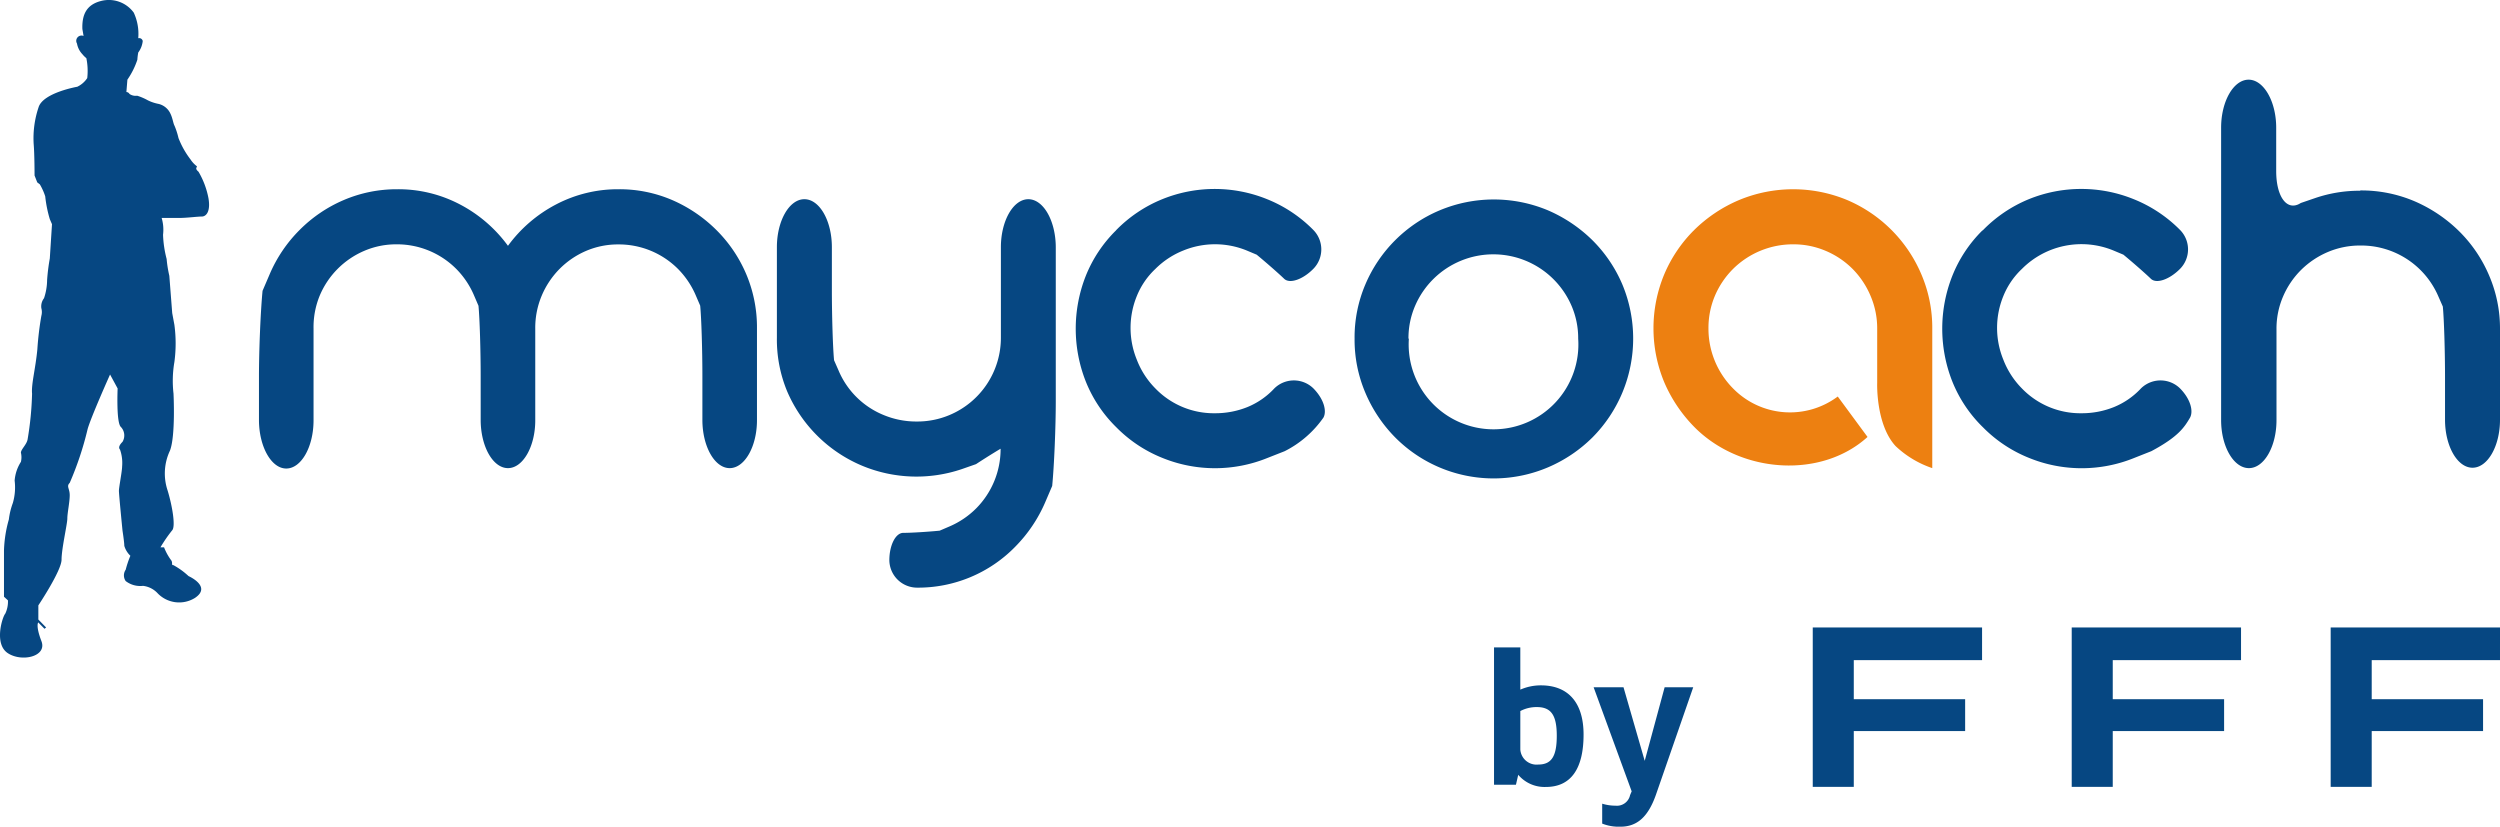 <svg id="bd441bac-f34f-4e99-a8fd-6f5f9df20d0a" data-name="Calque 1" xmlns="http://www.w3.org/2000/svg" viewBox="0 0 251 83"><title>logo-byfff-bleu</title><path d="M187.5,43.87c-4.59,4.17-12.56,3.71-17.24-.85a14.61,14.61,0,0,1-3.16-4.62,14.11,14.11,0,0,1,0-10.88,13.9,13.9,0,0,1,3-4.43,14.43,14.43,0,0,1,4.49-3,14.14,14.14,0,0,1,10.88,0,14.07,14.07,0,0,1,7.42,7.42A13.62,13.62,0,0,1,194,33V47a10,10,0,0,1-3.69-2.22c-2-2.19-1.84-6.35-1.84-6.35V33a8.26,8.26,0,0,0-.66-3.28A8.57,8.57,0,0,0,186,27a8.45,8.45,0,0,0-2.69-1.81,8.22,8.22,0,0,0-3.28-.66A8.54,8.54,0,0,0,174,27a8.54,8.54,0,0,0-1.82,2.69,8.28,8.28,0,0,0-.65,3.28A8.52,8.52,0,0,0,174,39a8,8,0,0,0,10.51.81Z" transform="translate(0 0)" style="fill:#ed8011"/><path d="M112.05,23.12A13.68,13.68,0,0,1,116.69,20a14,14,0,0,1,10.53,0,13.66,13.66,0,0,1,4.64,3.09,2.78,2.78,0,0,1,0,3.9c-1.06,1.08-2.38,1.53-2.93,1s-1.79-1.62-2.76-2.42l-1-.42a8.39,8.39,0,0,0-6.36,0A8.31,8.31,0,0,0,116,27a7.68,7.68,0,0,0-1.87,2.74,8.44,8.44,0,0,0,0,6.36A8.34,8.34,0,0,0,116,39a8.16,8.16,0,0,0,6,2.49,8.61,8.61,0,0,0,3.24-.62A7.64,7.64,0,0,0,127.94,39a2.8,2.8,0,0,1,3.93,0c1.06,1.08,1.36,2.29,1,2.93a10.51,10.51,0,0,1-3.89,3.37l-1.73.68a14,14,0,0,1-10.53,0,13.56,13.56,0,0,1-4.64-3.08A13.39,13.39,0,0,1,109,38.27a14.44,14.44,0,0,1,0-10.54,13.41,13.41,0,0,1,3.06-4.61M141.45,34a8.52,8.52,0,1,0,17,0,8.2,8.2,0,0,0-.66-3.28,8.55,8.55,0,0,0-15.72,0,8.2,8.2,0,0,0-.66,3.28M136,34a13.58,13.58,0,0,1,1.09-5.46,14,14,0,0,1,7.45-7.42,14.08,14.08,0,0,1,10.88,0,14.57,14.57,0,0,1,4.46,3,13.94,13.94,0,0,1,3,4.43,14.12,14.12,0,0,1,0,10.88,14.09,14.09,0,0,1-3,4.49,14.28,14.28,0,0,1-4.46,3,13.93,13.93,0,0,1-15.34-3,14.3,14.3,0,0,1-3-4.49A13.63,13.63,0,0,1,136,34m63.05-10.85A13.68,13.68,0,0,1,203.69,20a14,14,0,0,1,10.54,0,13.72,13.72,0,0,1,4.65,3.09,2.78,2.78,0,0,1,0,3.9c-1.07,1.08-2.38,1.53-2.93,1s-1.79-1.62-2.76-2.42l-1-.42A8.43,8.43,0,0,0,203,27a7.72,7.72,0,0,0-1.87,2.74,8.42,8.42,0,0,0,0,6.36A8.39,8.39,0,0,0,203,39a8.16,8.16,0,0,0,6,2.49,8.61,8.61,0,0,0,3.24-.62A7.66,7.66,0,0,0,214.95,39a2.8,2.8,0,0,1,3.93,0c1.06,1.08,1.35,2.28,1,2.93-0.56.95-1.15,1.91-3.89,3.37l-1.72.68a14,14,0,0,1-10.54,0,13.58,13.58,0,0,1-4.64-3.08A13.35,13.35,0,0,1,196,38.27a14.4,14.4,0,0,1,0-10.54,13.37,13.37,0,0,1,3.05-4.61m37.92-4a13.65,13.65,0,0,1,5.46,1.09,14.59,14.59,0,0,1,4.46,3,13.84,13.84,0,0,1,3,4.41A13.45,13.45,0,0,1,251,33v9.14c0,2.65-1.24,4.82-2.76,4.82s-2.76-2.17-2.76-4.82V37.84c0-2.65-.1-5.83-0.22-7.06l-0.44-1A8.43,8.43,0,0,0,237,24.65a8.29,8.29,0,0,0-3.28.65,8.59,8.59,0,0,0-2.69,1.8,8.47,8.47,0,0,0-1.81,2.67,8.13,8.13,0,0,0-.66,3.26v9.15c0,2.65-1.24,4.82-2.77,4.82S223,44.83,223,42.18V12.82c0-2.65,1.25-4.82,2.76-4.82s2.77,2.17,2.77,4.82v4.35c0,2.65,1.12,4.09,2.47,3.21l1.43-.49a13.74,13.74,0,0,1,4.52-.74M62.1,19a13.39,13.39,0,0,1,5.4,1.09,14.39,14.39,0,0,1,4.42,3,13.89,13.89,0,0,1,3,4.43A13.71,13.71,0,0,1,76,33v9.19C76,44.82,74.77,47,73.26,47s-2.74-2.18-2.74-4.84V37.79c0-2.66-.1-5.86-0.22-7.1l-0.43-1A8.56,8.56,0,0,0,68.07,27a8.39,8.39,0,0,0-6-2.46,8.11,8.11,0,0,0-3.25.66A8.45,8.45,0,0,0,56.18,27a8.54,8.54,0,0,0-1.79,2.68A8.3,8.3,0,0,0,53.74,33v9.21C53.74,44.82,52.51,47,51,47s-2.74-2.18-2.74-4.84V37.8c0-2.66-.1-5.86-0.22-7.1l-0.43-1A8.52,8.52,0,0,0,45.81,27a8.4,8.4,0,0,0-6-2.47,8.11,8.11,0,0,0-3.25.66,8.44,8.44,0,0,0-4.46,4.49A8.3,8.3,0,0,0,31.48,33v9.2c0,2.66-1.23,4.84-2.74,4.84S26,44.82,26,42.16V37.81c0-2.66.16-6.54,0.36-8.61l0.72-1.68a14.14,14.14,0,0,1,3-4.43,14,14,0,0,1,4.42-3A13.54,13.54,0,0,1,39.85,19a13.28,13.28,0,0,1,6.34,1.53A14,14,0,0,1,51,24.68a14,14,0,0,1,4.82-4.15A13.33,13.33,0,0,1,62.1,19m41.14,1c1.52,0,2.75,2.17,2.76,4.82V40.23c0,2.65-.16,6.5-0.36,8.56l-0.72,1.68a14.47,14.47,0,0,1-3,4.43A13.63,13.63,0,0,1,92.09,59a2.79,2.79,0,0,1-2.8-2.75c0-1.51.63-2.75,1.4-2.75s2.41-.1,3.65-0.22l1-.43A8.5,8.5,0,0,0,98,51.05a8.45,8.45,0,0,0,2.46-6s-1.11.66-2.47,1.55l-1.43.5a14.18,14.18,0,0,1-10-.34,14.13,14.13,0,0,1-7.53-7.47A13.56,13.56,0,0,1,78,33.9V24.82C78,22.17,79.24,20,80.76,20s2.76,2.16,2.76,4.82v4.28c0,2.65.1,5.83,0.22,7.07l0.44,1a8.31,8.31,0,0,0,4.54,4.5,8.53,8.53,0,0,0,3.32.65,8.32,8.32,0,0,0,3.29-.65,8.41,8.41,0,0,0,5.16-7.79V24.82c0-2.65,1.24-4.82,2.76-4.82M0.8,60.28a2.87,2.87,0,0,1-.27,1.33c-0.27.28-1.16,3,.23,3.95s4,0.37,3.4-1.19-0.32-1.88-.32-1.88l0.63,0.64L4.63,63l-0.78-.8V60.78s2.33-3.49,2.33-4.59,0.58-3.58.58-4.13S7,50.41,7,49.72s-0.36-.88,0-1.24a32,32,0,0,0,1.79-5.37C9.08,42,11.05,37.6,11.05,37.6L11.81,39s-0.15,3.37.31,3.85a1.24,1.24,0,0,1,.18,1.51c-0.25.25-.46,0.56-0.25,0.78a4.05,4.05,0,0,1,.21,1.7c0,0.46-.32,2.07-0.32,2.44s0.36,4,.36,4,0.18,1.15.18,1.52a2.25,2.25,0,0,0,.61,1,9.84,9.84,0,0,0-.47,1.4,1,1,0,0,0,0,1.14,2.4,2.4,0,0,0,1.74.48,2.37,2.37,0,0,1,1.48.76,3,3,0,0,0,3.72.46c1.75-1.15-.63-2.2-0.63-2.2a7.45,7.45,0,0,0-1.52-1.1c-0.27,0,0-.25-0.27-0.55a5.66,5.66,0,0,1-.67-1.24H16.11a14.51,14.51,0,0,1,1.17-1.7c0.38-.39,0-2.52-0.45-4a5.37,5.37,0,0,1,.23-4c0.58-1.47.36-5.74,0.36-5.74a11.19,11.19,0,0,1,.09-3.17,14,14,0,0,0,0-3.72l-0.22-1.19L17,27.69A12.18,12.18,0,0,1,16.73,26a11,11,0,0,1-.36-2.43,4.18,4.18,0,0,0-.14-1.69s1.17,0,1.84,0,1.75-.14,2.19-0.14,0.9-.5.67-1.84a8.29,8.29,0,0,0-1-2.66c-0.49-.41,0-0.46-0.22-0.59a2.71,2.71,0,0,1-.58-0.64,8.66,8.66,0,0,1-1.21-2.15,7.55,7.55,0,0,0-.4-1.24c-0.13-.23-0.18-0.73-0.4-1.19a1.76,1.76,0,0,0-1.21-1,4.19,4.19,0,0,1-1.07-.36,5.47,5.47,0,0,0-1.07-.46A1.08,1.08,0,0,1,13,9.43a0.37,0.37,0,0,0-.31-0.19L12.79,8a7.9,7.9,0,0,0,1-2,5.93,5.93,0,0,1,.09-0.73,2.3,2.3,0,0,0,.45-1.15,0.36,0.36,0,0,0-.45-0.28,5.08,5.08,0,0,0-.45-2.57A3.1,3.1,0,0,0,10.1.11c-1.39.37-1.88,1.33-1.83,2.8l0.12,0.7a0.53,0.53,0,0,0-.66.76,2.07,2.07,0,0,0,.54,1.07,2.51,2.51,0,0,0,.4.4,6.4,6.4,0,0,1,.09,2,2.49,2.49,0,0,1-1,.87s-3.45.6-3.89,2.07a9.71,9.71,0,0,0-.49,3.67c0.09,1,.09,3.17.09,3.17l0.27,0.69L4,18.51a6,6,0,0,1,.54,1.2A12.54,12.54,0,0,0,5,22l0.22,0.51L5,25.95a20.4,20.4,0,0,0-.27,2.15,5.89,5.89,0,0,1-.31,1.84,1.35,1.35,0,0,0-.27,1,1.47,1.47,0,0,1,0,.78,31.6,31.6,0,0,0-.4,3.35C3.57,37,3.13,38.57,3.22,39.53a32,32,0,0,1-.45,4.59c-0.09.51-.67,1-0.67,1.33a2,2,0,0,1,0,.92,4.07,4.07,0,0,0-.63,1.88,5.61,5.61,0,0,1-.18,2.25,7.15,7.15,0,0,0-.4,1.65,12.61,12.61,0,0,0-.49,3.13c0,1,0,4.63,0,4.63M152.64,75.25a1.63,1.63,0,0,0,1.8,1.51c1.33,0,1.86-.82,1.86-2.89s-0.57-2.88-2-2.88a3.49,3.49,0,0,0-1.66.4v3.86ZM150,78.82V65h2.64v4.24a5.12,5.12,0,0,1,2.07-.43c2.7,0,4.28,1.69,4.28,4.94,0,3.46-1.29,5.26-3.78,5.26a3.46,3.46,0,0,1-2.78-1.22l-0.23,1H150ZM170,69l-3.74,10.78C165.48,82,164.38,83,162.69,83a4.55,4.55,0,0,1-1.83-.31v-2a4.56,4.56,0,0,0,1.33.2,1.35,1.35,0,0,0,1.47-1.06l0.16-.38L160,69h3l2.13,7.39,2-7.39H170Zm38,10h4.12V73.4h11.18V70.2H212.12V66.28H225V63H208V79Zm43-12.72V63H234V79h4.12V73.4H249.3V70.2H238.12V66.28H251Zm-52,0V63H182V79h4.12V73.4H197.3V70.2H186.12V66.28H199Z" transform="translate(0 0)" style="fill:#064782"/></svg>